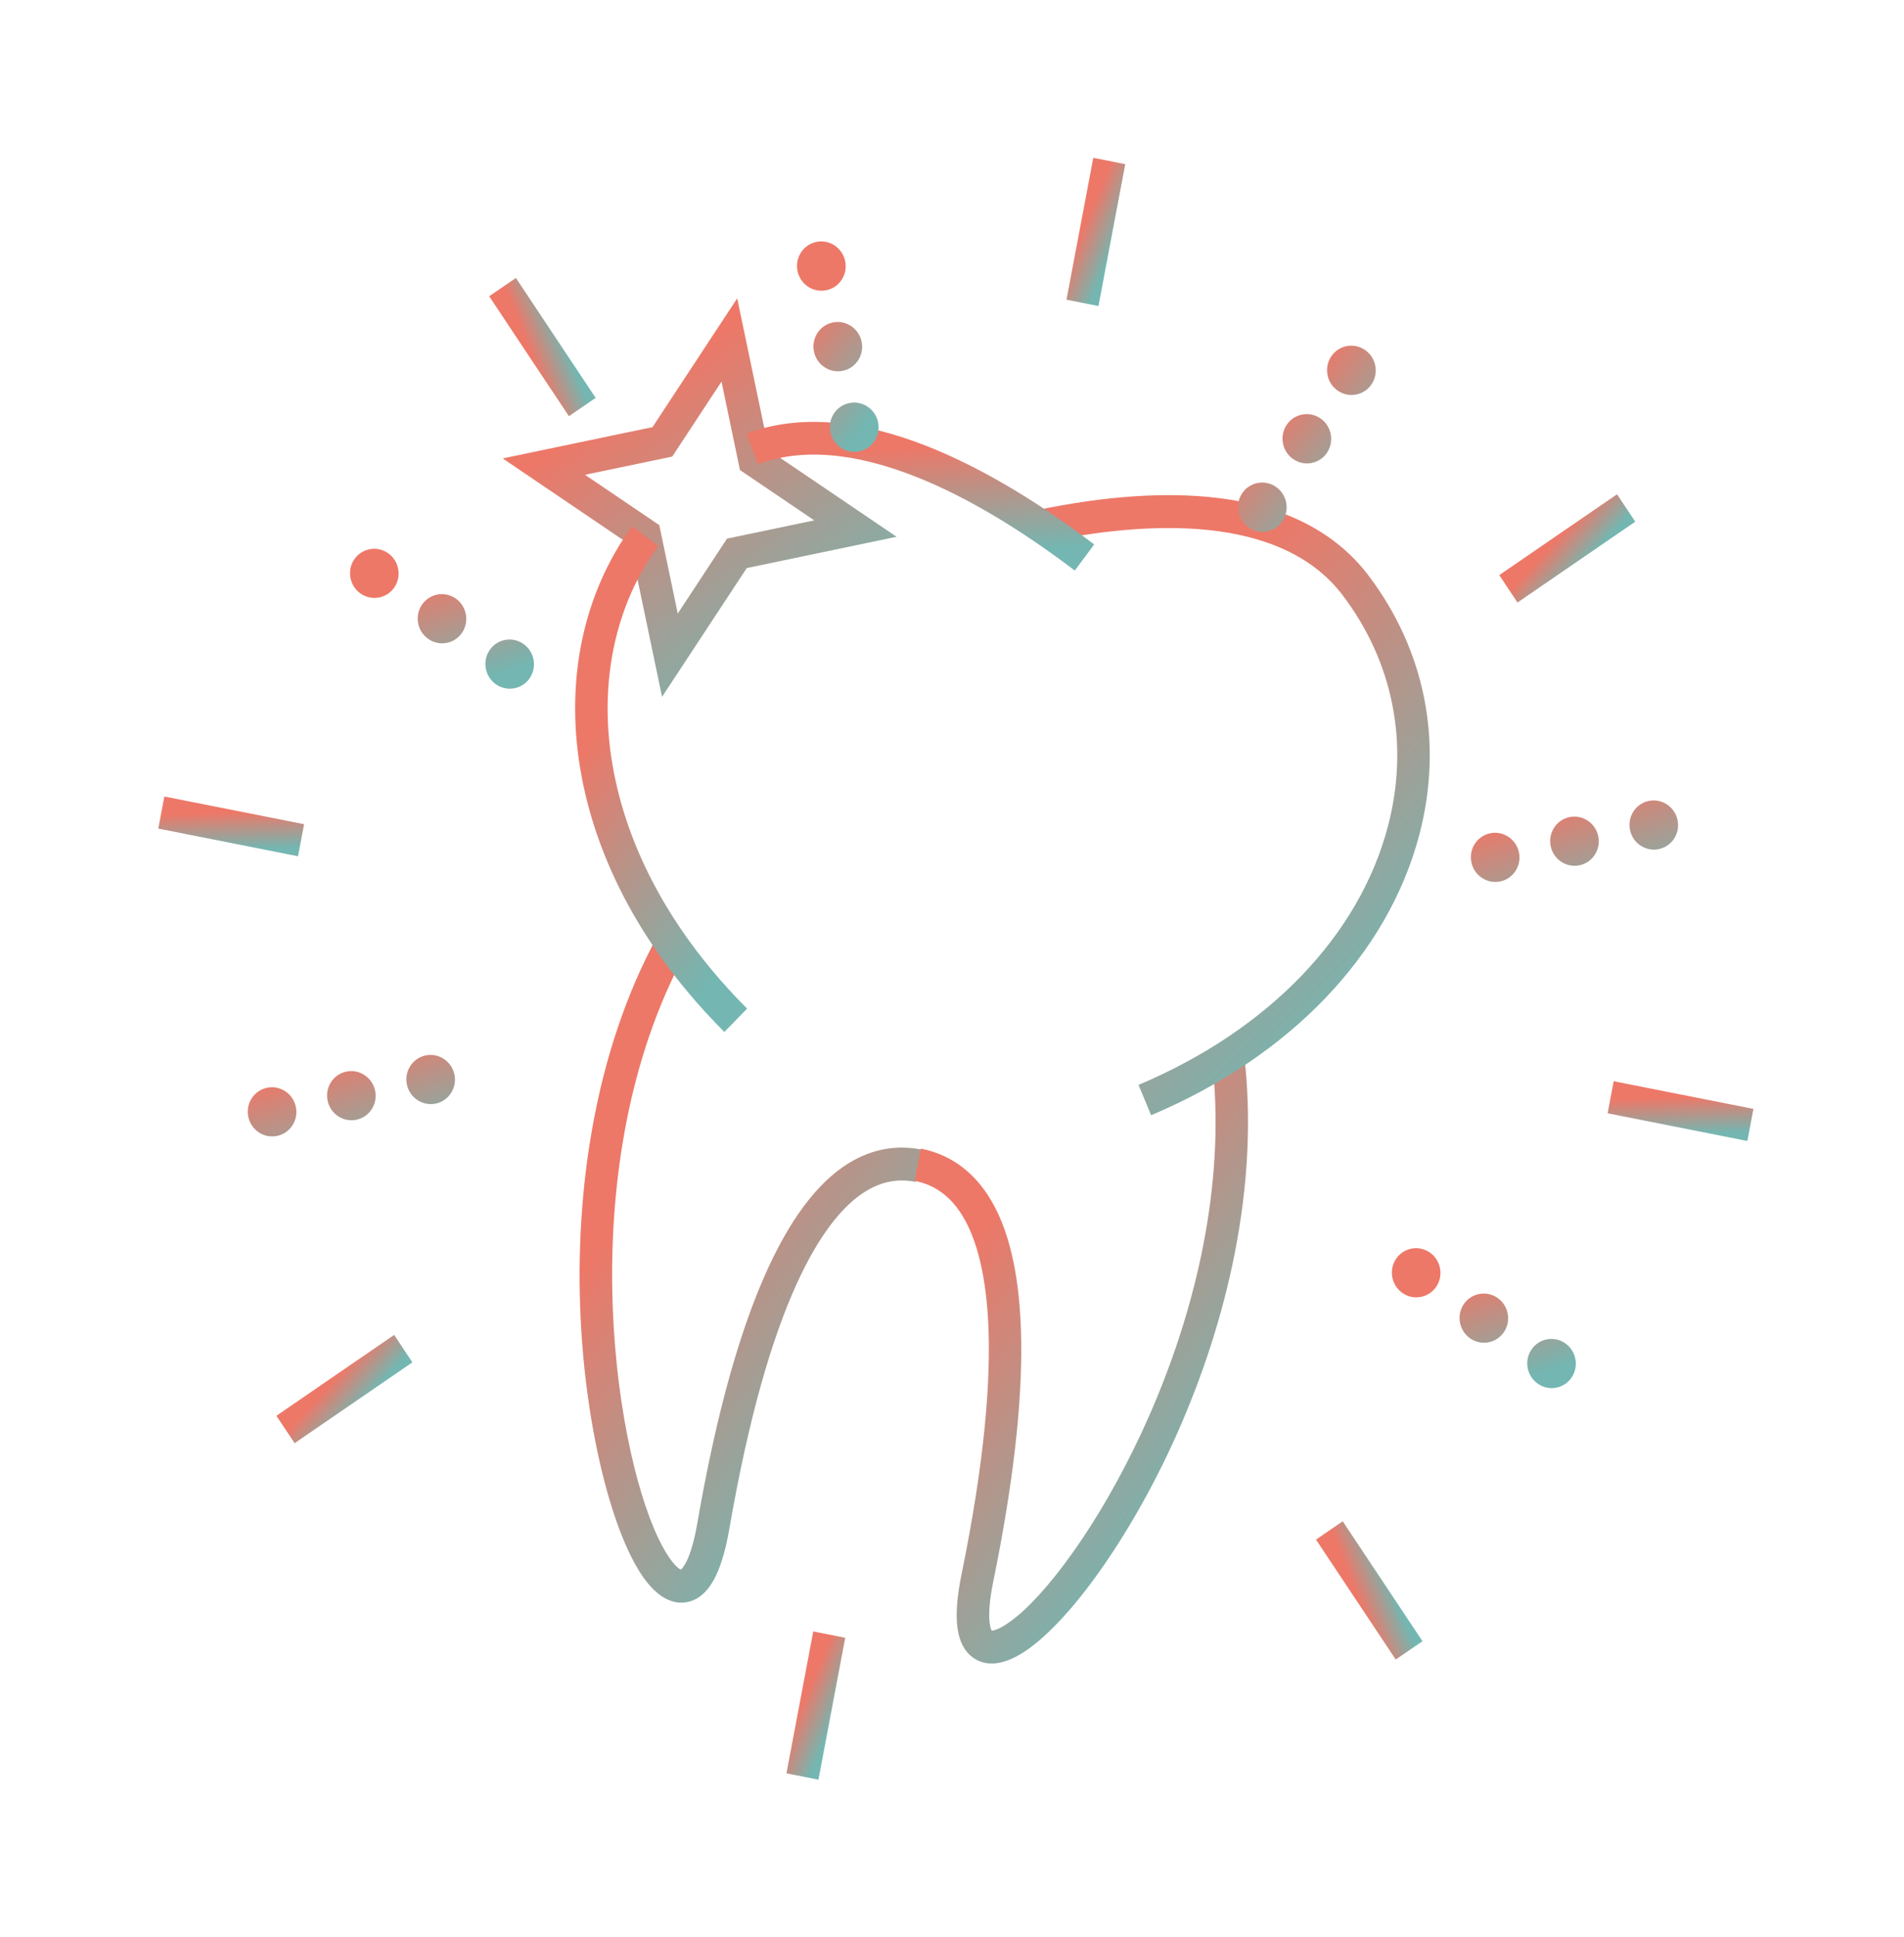 <svg width="240" height="244" viewBox="0 0 240 244" fill="none" xmlns="http://www.w3.org/2000/svg">
<path d="M85.113 201.835C84.02 201.618 82.727 200.887 81.38 199.114C77.209 193.62 73.839 180.015 73.186 166.032C72.801 157.78 73.298 149.719 74.668 142.069C76.249 133.222 78.965 125.186 82.737 118.179L86.332 120.177C72.153 146.503 77.222 181.607 82.938 193.704C84.337 196.665 85.45 197.604 85.818 197.751C86.045 197.569 87.1 196.514 87.9 191.886C92.093 167.65 98.272 152.554 106.265 147.011C109.351 144.87 112.697 144.138 116.207 144.836L115.44 148.9C113.013 148.418 110.771 148.918 108.59 150.433C103.738 153.796 96.91 163.848 91.93 192.627C90.954 198.268 89.317 201.185 86.779 201.805C86.307 201.917 85.743 201.963 85.115 201.838L85.113 201.835Z" fill="url(#paint0_linear_1_100)"/>
<path d="M124.176 209.502C123.548 209.377 123.039 209.117 122.642 208.83C120.513 207.284 120.055 203.949 121.202 198.342C127.05 169.738 124.373 157.796 121.095 152.815C119.623 150.577 117.728 149.251 115.298 148.768L116.065 144.704C119.577 145.402 122.413 147.363 124.498 150.531C129.896 158.736 130.134 175.111 125.21 199.199C124.27 203.798 124.861 205.183 125.008 205.437C125.403 205.444 126.78 204.998 129.152 202.787C138.855 193.757 156.324 163.133 152.75 133.275L156.812 132.799C157.763 140.742 157.358 149.241 155.607 158.054C154.09 165.675 151.622 173.344 148.265 180.852C142.575 193.576 134.499 204.907 128.629 208.402C126.738 209.531 125.274 209.717 124.179 209.5L124.176 209.502Z" fill="url(#paint1_linear_1_100)"/>
<path d="M145.099 140.502L143.51 136.68C159.891 129.773 171.359 117.871 174.968 104.029C177.655 93.737 175.63 83.436 169.27 75.027C161.406 64.629 144.408 65.642 131.535 68.327L130.691 64.271C139.355 62.467 147.019 61.95 153.471 62.732C161.97 63.763 168.38 67.058 172.511 72.521C179.661 81.974 181.939 93.546 178.922 105.105C174.983 120.195 162.655 133.096 145.099 140.502Z" fill="url(#paint2_linear_1_100)"/>
<path d="M83.452 87.79L79.45 68.65L63.365 57.753L82.251 53.809L92.925 37.587L96.927 56.727L113.012 67.624L94.126 71.569L83.452 87.79ZM73.741 59.816L83.104 66.158L85.431 77.299L91.643 67.856L102.636 65.561L93.273 59.219L90.946 48.078L84.734 57.522L73.741 59.816Z" fill="url(#paint3_linear_1_100)"/>
<path d="M135.479 71.88C128.418 66.526 121.733 62.57 115.604 60.126C107.73 56.98 100.977 56.433 95.537 58.493L94.086 54.635C108.102 49.324 125.659 59.293 137.92 68.592L135.479 71.88Z" fill="url(#paint4_linear_1_100)"/>
<path d="M91.305 130.009C81.362 120.065 75.072 108.559 73.121 96.74C71.261 85.464 73.585 74.655 79.672 66.31L82.969 68.782C77.546 76.222 75.481 85.918 77.158 96.08C78.966 107.03 84.85 117.748 94.174 127.071L91.305 130.009Z" fill="url(#paint5_linear_1_100)"/>
<path d="M141.838 20.682L137.808 19.883L134.431 37.759L138.461 38.558L141.838 20.682Z" fill="url(#paint6_linear_1_100)"/>
<path d="M106.541 206.336L102.511 205.536L99.134 223.413L103.164 224.212L106.541 206.336Z" fill="url(#paint7_linear_1_100)"/>
<path d="M38.328 103.837L20.715 100.349L19.951 104.389L37.564 107.876L38.328 103.837Z" fill="url(#paint8_linear_1_100)"/>
<path d="M221.021 139.706L203.408 136.219L202.643 140.258L220.256 143.746L221.021 139.706Z" fill="url(#paint9_linear_1_100)"/>
<path d="M49.685 168.18L34.842 178.366L37.136 181.82L51.979 171.634L49.685 168.18Z" fill="url(#paint10_linear_1_100)"/>
<path d="M203.828 62.27L188.984 72.455L191.278 75.91L206.122 65.724L203.828 62.27Z" fill="url(#paint11_linear_1_100)"/>
<path d="M169.25 191.66L165.881 193.967L175.934 209.075L179.303 206.768L169.25 191.66Z" fill="url(#paint12_linear_1_100)"/>
<path d="M65.029 35.018L61.66 37.325L71.713 52.434L75.082 50.127L65.029 35.018Z" fill="url(#paint13_linear_1_100)"/>
<path d="M104.672 54.433C104.327 52.752 105.397 51.115 107.055 50.778C108.714 50.438 110.338 51.528 110.683 53.209C111.027 54.893 109.96 56.528 108.299 56.867C107.892 56.95 107.486 56.948 107.104 56.872C105.921 56.637 104.932 55.705 104.672 54.433ZM102.6 44.284C102.255 42.603 103.323 40.965 104.984 40.626C106.643 40.286 108.266 41.379 108.611 43.06C108.953 44.741 107.886 46.379 106.227 46.718C105.82 46.801 105.415 46.796 105.03 46.72C103.85 46.485 102.858 45.556 102.6 44.284ZM100.525 34.135C100.184 32.451 101.251 30.816 102.91 30.476C104.571 30.137 106.192 31.227 106.536 32.91C106.881 34.592 105.814 36.229 104.153 36.566C103.746 36.648 103.34 36.647 102.958 36.571C101.775 36.336 100.786 35.404 100.525 34.135Z" fill="url(#paint14_linear_1_100)"/>
<path d="M62.565 86.248C61.15 85.299 60.758 83.377 61.685 81.953C62.615 80.529 64.511 80.141 65.927 81.087C67.339 82.035 67.731 83.955 66.806 85.382C66.104 86.457 64.852 86.941 63.669 86.706C63.286 86.63 62.909 86.476 62.565 86.248ZM54.032 80.529C52.62 79.582 52.225 77.661 53.155 76.235C54.085 74.811 55.981 74.426 57.394 75.371C58.809 76.32 59.2 78.24 58.273 79.666C57.573 80.742 56.319 81.226 55.139 80.991C54.753 80.914 54.379 80.761 54.032 80.529ZM45.502 74.814C44.089 73.866 43.695 71.943 44.622 70.519C45.552 69.096 47.448 68.707 48.864 69.654C50.276 70.602 50.67 72.525 49.743 73.949C49.041 75.023 47.789 75.508 46.606 75.273C46.223 75.197 45.848 75.046 45.502 74.814Z" fill="url(#paint15_linear_1_100)"/>
<path d="M193.892 174.361C192.476 173.412 192.085 171.492 193.012 170.068C193.939 168.642 195.838 168.257 197.251 169.202C198.666 170.151 199.057 172.071 198.13 173.497C197.43 174.573 196.176 175.057 194.996 174.822C194.612 174.746 194.235 174.592 193.892 174.361ZM185.359 168.645C183.946 167.697 183.552 165.777 184.479 164.35C185.409 162.927 187.308 162.539 188.721 163.485C190.133 164.433 190.527 166.356 189.6 167.78C188.898 168.854 187.646 169.341 186.463 169.106C186.079 169.03 185.705 168.877 185.359 168.645ZM176.828 162.93C175.413 161.982 175.022 160.059 175.949 158.635C176.878 157.211 178.775 156.823 180.19 157.769C181.603 158.717 181.997 160.638 181.07 162.065C180.367 163.139 179.116 163.624 177.933 163.389C177.549 163.313 177.172 163.161 176.828 162.93Z" fill="url(#paint16_linear_1_100)"/>
<path d="M31.295 140.686C30.951 139.007 32.019 137.377 33.674 137.038C35.33 136.7 36.95 137.786 37.294 139.465C37.638 141.142 36.57 142.775 34.915 143.111C34.509 143.193 34.104 143.191 33.72 143.115C32.542 142.881 31.553 141.951 31.295 140.686ZM41.292 138.649C40.948 136.972 42.013 135.339 43.669 135C45.327 134.665 46.944 135.751 47.288 137.427C47.632 139.106 46.567 140.737 44.909 141.075C44.503 141.158 44.098 141.156 43.717 141.08C42.536 140.846 41.549 139.916 41.292 138.649ZM51.286 136.613C50.942 134.937 52.007 133.303 53.666 132.965C55.321 132.627 56.942 133.713 57.285 135.392C57.627 137.068 56.561 138.702 54.906 139.04C54.5 139.123 54.095 139.118 53.712 139.042C52.533 138.808 51.544 137.878 51.286 136.613Z" fill="url(#paint17_linear_1_100)"/>
<path d="M185.47 108.625C185.126 106.948 186.191 105.315 187.847 104.977C189.505 104.638 191.122 105.727 191.469 107.404C191.813 109.081 190.745 110.713 189.09 111.052C188.684 111.134 188.279 111.13 187.895 111.054C186.717 110.82 185.727 109.893 185.47 108.625ZM195.464 106.59C195.121 104.91 196.188 103.28 197.843 102.942C199.499 102.603 201.12 103.69 201.464 105.366C201.807 107.045 200.74 108.676 199.084 109.014C198.678 109.096 198.273 109.095 197.89 109.019C196.711 108.785 195.722 107.855 195.464 106.59ZM205.461 104.552C205.117 102.875 206.182 101.242 207.838 100.904C209.496 100.566 211.114 101.654 211.458 103.331C211.802 105.007 210.736 106.641 209.078 106.979C208.673 107.061 208.268 107.057 207.887 106.981C206.706 106.747 205.718 105.82 205.461 104.552Z" fill="url(#paint18_linear_1_100)"/>
<path d="M157.43 66.486C156.014 65.535 155.62 63.61 156.549 62.179C157.48 60.751 159.382 60.365 160.798 61.313C162.216 62.265 162.608 64.19 161.68 65.618C160.979 66.696 159.722 67.184 158.539 66.949C158.152 66.872 157.777 66.719 157.43 66.486ZM163.046 57.865C161.628 56.914 161.236 54.986 162.165 53.558C163.096 52.131 164.997 51.742 166.412 52.69C167.83 53.641 168.222 55.569 167.294 56.997C166.592 58.075 165.336 58.56 164.153 58.325C163.769 58.249 163.391 58.097 163.046 57.865ZM168.66 49.244C167.242 48.293 166.85 46.365 167.779 44.937C168.711 43.507 170.613 43.121 172.029 44.069C173.444 45.02 173.839 46.946 172.91 48.376C172.206 49.454 170.952 49.94 169.767 49.704C169.382 49.628 169.007 49.474 168.66 49.244Z" fill="url(#paint19_linear_1_100)"/>
<defs>
<linearGradient id="paint0_linear_1_100" x1="86.626" y1="142.603" x2="120.326" y2="167.977" gradientUnits="userSpaceOnUse">
<stop stop-color="#ED7868"/>
<stop offset="1" stop-color="#74B6B1"/>
</linearGradient>
<linearGradient id="paint1_linear_1_100" x1="127.029" y1="150.531" x2="160.729" y2="175.905" gradientUnits="userSpaceOnUse">
<stop stop-color="#ED7868"/>
<stop offset="1" stop-color="#74B6B1"/>
</linearGradient>
<linearGradient id="paint2_linear_1_100" x1="143.191" y1="83.185" x2="179.575" y2="119.917" gradientUnits="userSpaceOnUse">
<stop stop-color="#ED7868"/>
<stop offset="1" stop-color="#74B6B1"/>
</linearGradient>
<linearGradient id="paint3_linear_1_100" x1="79.645" y1="49.756" x2="103.566" y2="83.709" gradientUnits="userSpaceOnUse">
<stop stop-color="#ED7868"/>
<stop offset="1" stop-color="#74B6B1"/>
</linearGradient>
<linearGradient id="paint4_linear_1_100" x1="106.953" y1="57.068" x2="108.097" y2="71.152" gradientUnits="userSpaceOnUse">
<stop stop-color="#ED7868"/>
<stop offset="1" stop-color="#74B6B1"/>
</linearGradient>
<linearGradient id="paint5_linear_1_100" x1="81.197" y1="84.067" x2="105.44" y2="101.608" gradientUnits="userSpaceOnUse">
<stop stop-color="#ED7868"/>
<stop offset="1" stop-color="#74B6B1"/>
</linearGradient>
<linearGradient id="paint6_linear_1_100" x1="138.004" y1="25.194" x2="142.194" y2="26.98" gradientUnits="userSpaceOnUse">
<stop stop-color="#ED7868"/>
<stop offset="1" stop-color="#74B6B1"/>
</linearGradient>
<linearGradient id="paint7_linear_1_100" x1="102.706" y1="210.848" x2="106.896" y2="212.634" gradientUnits="userSpaceOnUse">
<stop stop-color="#ED7868"/>
<stop offset="1" stop-color="#74B6B1"/>
</linearGradient>
<linearGradient id="paint8_linear_1_100" x1="25.549" y1="102.498" x2="25.72" y2="107.173" gradientUnits="userSpaceOnUse">
<stop stop-color="#ED7868"/>
<stop offset="1" stop-color="#74B6B1"/>
</linearGradient>
<linearGradient id="paint9_linear_1_100" x1="208.241" y1="138.367" x2="208.412" y2="143.043" gradientUnits="userSpaceOnUse">
<stop stop-color="#ED7868"/>
<stop offset="1" stop-color="#74B6B1"/>
</linearGradient>
<linearGradient id="paint10_linear_1_100" x1="39.75" y1="176.427" x2="43.225" y2="179.581" gradientUnits="userSpaceOnUse">
<stop stop-color="#ED7868"/>
<stop offset="1" stop-color="#74B6B1"/>
</linearGradient>
<linearGradient id="paint11_linear_1_100" x1="193.893" y1="70.516" x2="197.367" y2="73.671" gradientUnits="userSpaceOnUse">
<stop stop-color="#ED7868"/>
<stop offset="1" stop-color="#74B6B1"/>
</linearGradient>
<linearGradient id="paint12_linear_1_100" x1="169.705" y1="197.601" x2="173.902" y2="195.959" gradientUnits="userSpaceOnUse">
<stop stop-color="#ED7868"/>
<stop offset="1" stop-color="#74B6B1"/>
</linearGradient>
<linearGradient id="paint13_linear_1_100" x1="65.484" y1="40.959" x2="69.681" y2="39.318" gradientUnits="userSpaceOnUse">
<stop stop-color="#ED7868"/>
<stop offset="1" stop-color="#74B6B1"/>
</linearGradient>
<linearGradient id="paint14_linear_1_100" x1="103.692" y1="37.726" x2="114.584" y2="46.553" gradientUnits="userSpaceOnUse">
<stop stop-color="#ED7868"/>
<stop offset="1" stop-color="#74B6B1"/>
</linearGradient>
<linearGradient id="paint15_linear_1_100" x1="51.044" y1="73.927" x2="55.69" y2="87.423" gradientUnits="userSpaceOnUse">
<stop stop-color="#ED7868"/>
<stop offset="1" stop-color="#74B6B1"/>
</linearGradient>
<linearGradient id="paint16_linear_1_100" x1="182.37" y1="162.043" x2="187.016" y2="175.539" gradientUnits="userSpaceOnUse">
<stop stop-color="#ED7868"/>
<stop offset="1" stop-color="#74B6B1"/>
</linearGradient>
<linearGradient id="paint17_linear_1_100" x1="39.619" y1="134.015" x2="44.266" y2="147.512" gradientUnits="userSpaceOnUse">
<stop stop-color="#ED7868"/>
<stop offset="1" stop-color="#74B6B1"/>
</linearGradient>
<linearGradient id="paint18_linear_1_100" x1="193.794" y1="101.954" x2="198.44" y2="115.45" gradientUnits="userSpaceOnUse">
<stop stop-color="#ED7868"/>
<stop offset="1" stop-color="#74B6B1"/>
</linearGradient>
<linearGradient id="paint19_linear_1_100" x1="162.816" y1="49.333" x2="173.708" y2="58.159" gradientUnits="userSpaceOnUse">
<stop stop-color="#ED7868"/>
<stop offset="1" stop-color="#74B6B1"/>
</linearGradient>
</defs>
</svg>
